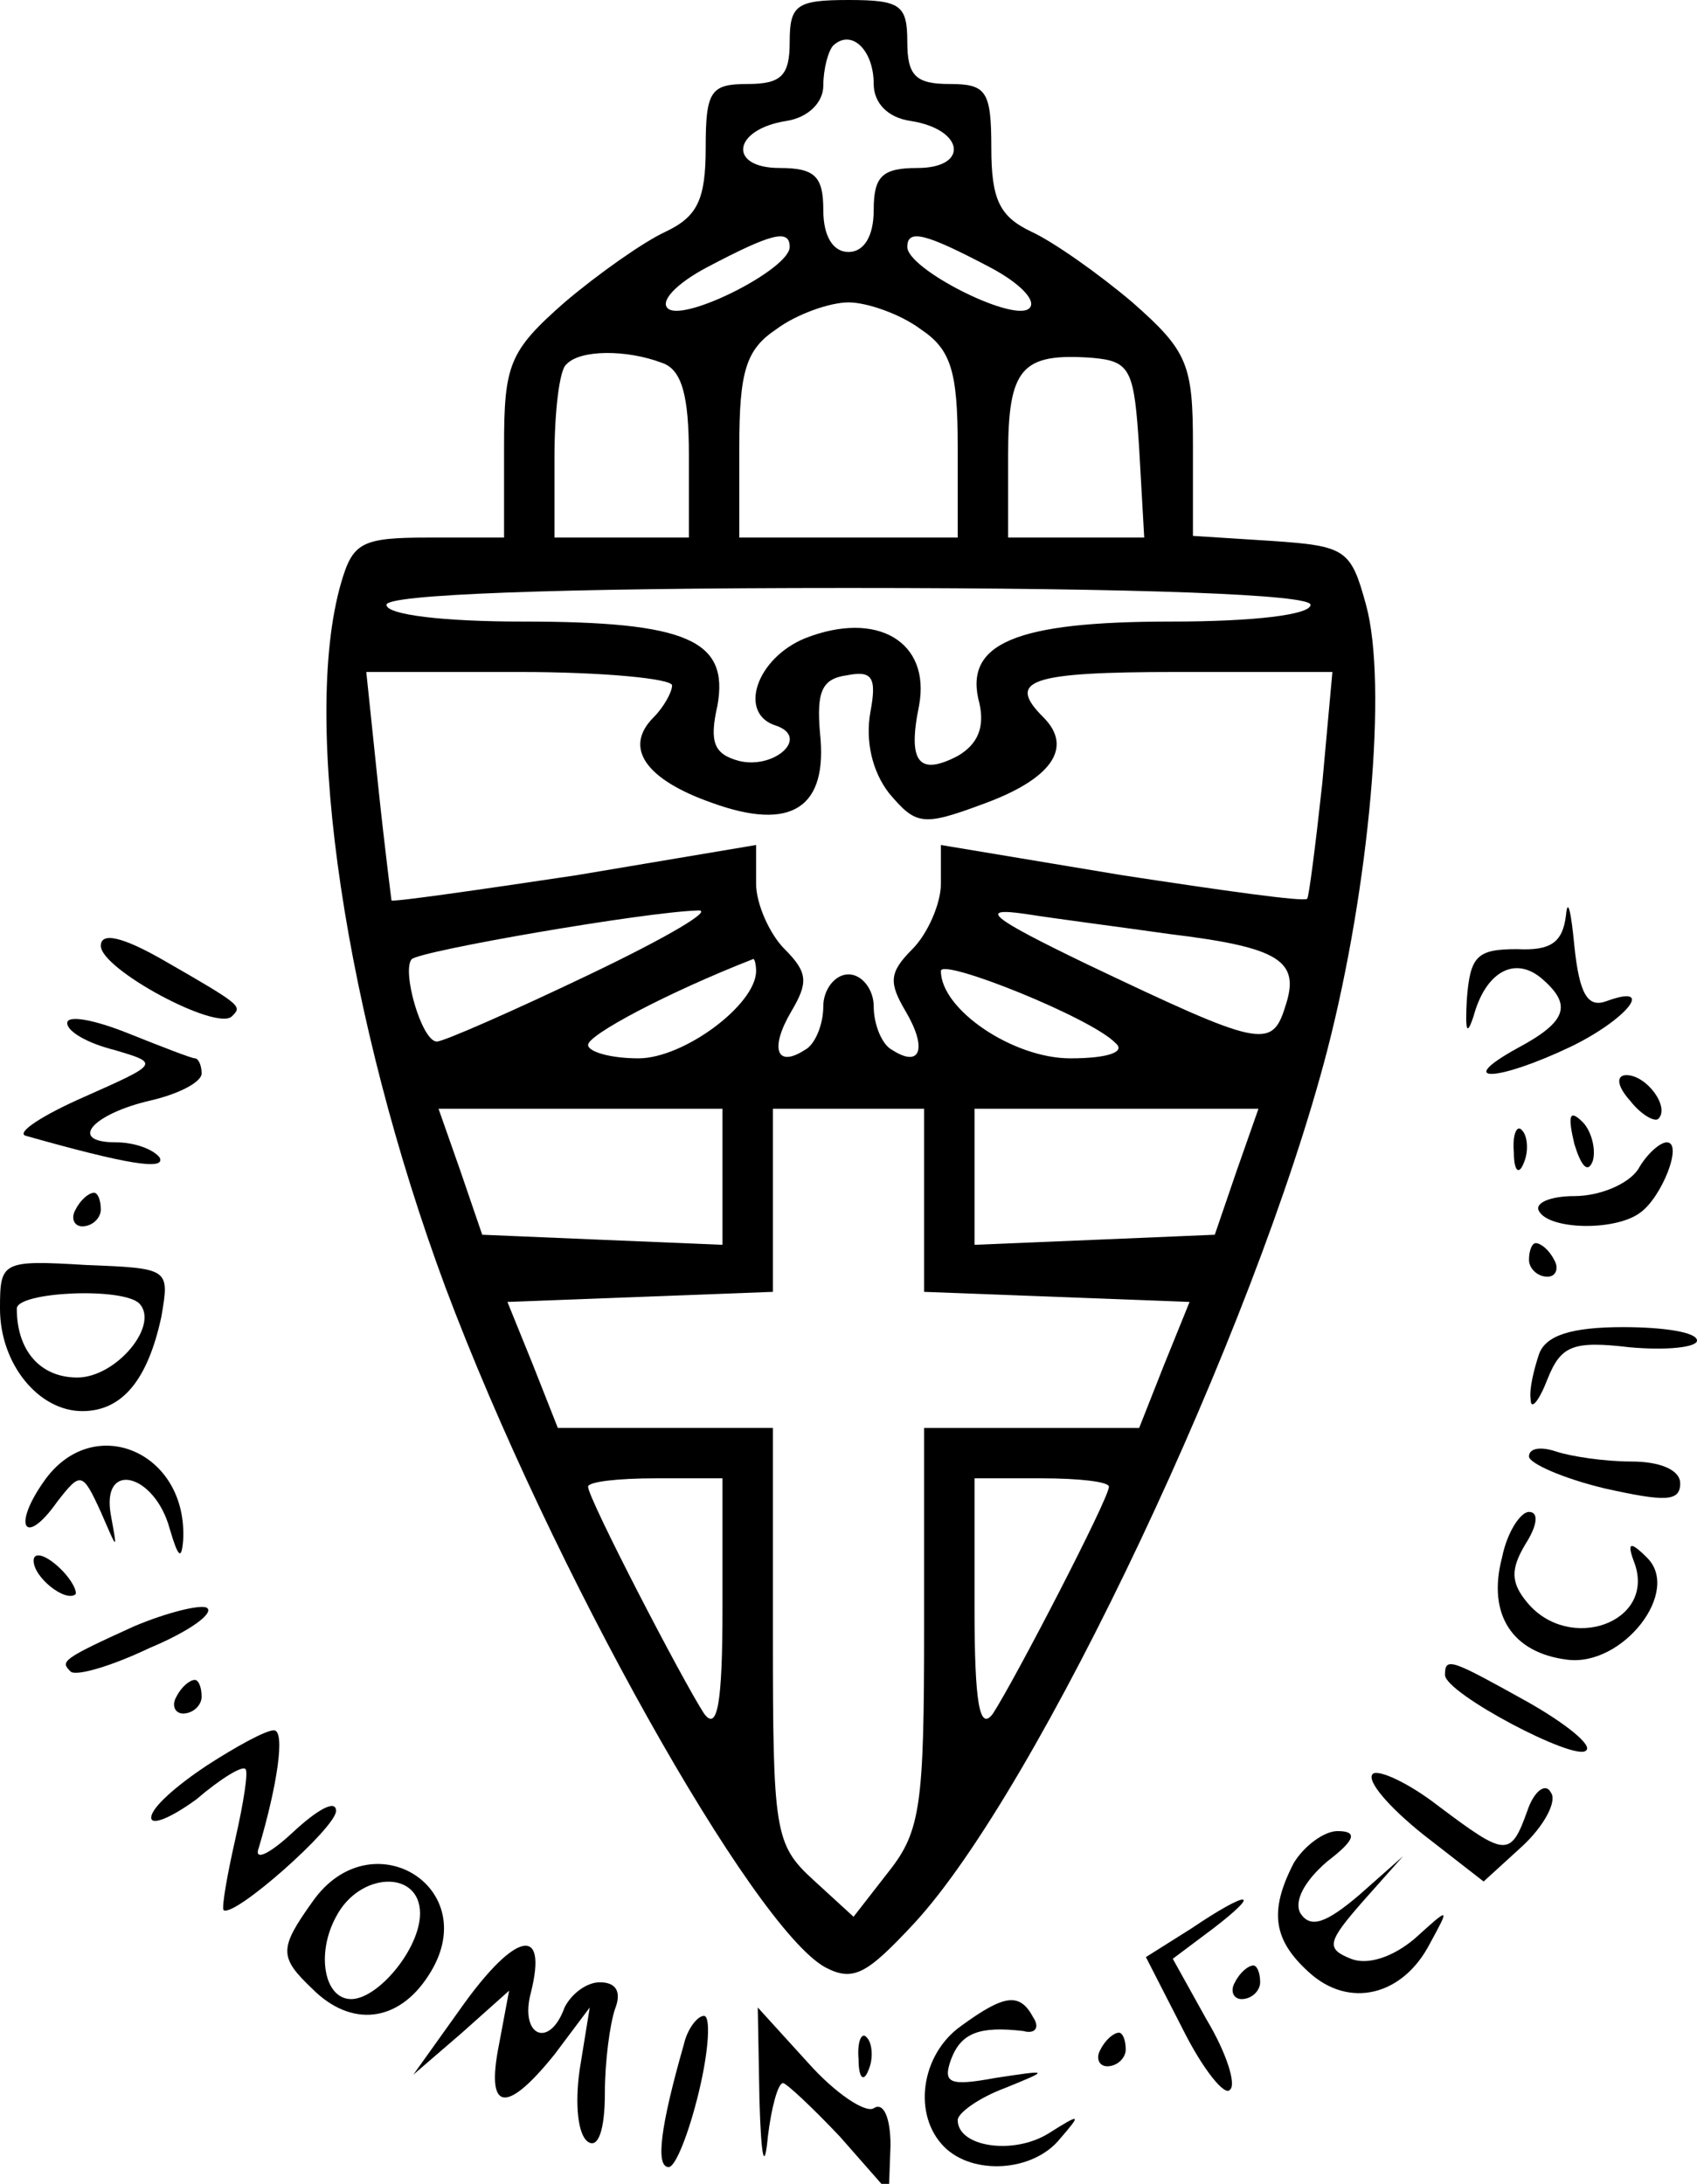 <?xml version="1.0" standalone="no"?>
<!DOCTYPE svg PUBLIC "-//W3C//DTD SVG 20010904//EN"
 "http://www.w3.org/TR/2001/REC-SVG-20010904/DTD/svg10.dtd">
<svg version="1.0" xmlns="http://www.w3.org/2000/svg"
 width="101pt" height="130pt" viewBox="0 0 101 130"
 preserveAspectRatio="xMidYMid meet">

<g transform="translate(0,130) scale(0.1,-0.1)"
fill="#000000" stroke="none">
<path d="M470 1275 c0 -20 -5 -25 -25 -25 -22 0 -25 -4 -25 -38 0 -31 -5 -41
-24 -50 -13 -6 -40 -25 -60 -42 -33 -29 -36 -37 -36 -86 l0 -54 -45 0 c-40 0
-45 -3 -52 -27 -24 -83 3 -260 62 -419 63 -168 183 -381 226 -405 17 -9 25 -4
53 26 74 80 203 354 246 520 25 97 36 218 23 265 -9 33 -12 35 -56 38 l-47 3
0 54 c0 48 -3 56 -36 85 -20 17 -47 36 -60 42 -19 9 -24 19 -24 50 0 34 -3 38
-25 38 -20 0 -25 5 -25 25 0 22 -4 25 -35 25 -31 0 -35 -3 -35 -25z m50 -25
c0 -11 8 -20 22 -22 32 -5 35 -28 4 -28 -21 0 -26 -5 -26 -25 0 -16 -6 -25
-15 -25 -9 0 -15 9 -15 25 0 20 -5 25 -26 25 -31 0 -28 23 4 28 13 2 22 11 22
21 0 10 3 21 6 24 11 10 24 -3 24 -23z m-50 -97 c0 -13 -61 -44 -72 -37 -6 4
4 15 23 25 38 20 49 23 49 12z m119 -12 c19 -10 29 -21 23 -25 -11 -7 -72 24
-72 37 0 11 11 8 49 -12z m-41 -37 c18 -12 22 -25 22 -70 l0 -54 -65 0 -65 0
0 54 c0 45 4 58 22 70 12 9 32 16 43 16 11 0 31 -7 43 -16z m-154 -20 c12 -4
16 -20 16 -55 l0 -49 -40 0 -40 0 0 48 c0 27 3 52 7 55 8 9 36 9 57 1z m284
-51 l3 -53 -40 0 -41 0 0 49 c0 52 8 61 50 58 23 -2 25 -7 28 -54z m102 -93
c0 -6 -34 -10 -83 -10 -93 0 -124 -13 -114 -49 3 -14 -1 -24 -13 -31 -23 -12
-30 -4 -23 30 7 38 -25 57 -68 40 -29 -12 -40 -45 -17 -52 20 -7 -1 -26 -22
-21 -15 4 -18 11 -13 33 7 39 -18 50 -116 50 -47 0 -81 4 -81 10 0 6 98 10
275 10 177 0 275 -4 275 -10z m-380 -48 c0 -4 -5 -13 -11 -19 -18 -18 -5 -37
35 -51 47 -17 69 -3 64 42 -2 24 1 32 16 34 15 3 18 -1 14 -22 -3 -17 1 -35
11 -48 16 -19 20 -20 55 -7 42 15 55 34 37 52 -22 22 -9 27 80 27 l92 0 -6
-66 c-4 -37 -8 -68 -9 -69 -2 -2 -51 5 -110 14 l-108 18 0 -23 c0 -12 -8 -30
-17 -39 -14 -14 -14 -20 -4 -37 13 -22 9 -34 -8 -23 -6 3 -11 15 -11 26 0 10
-7 19 -15 19 -8 0 -15 -9 -15 -19 0 -11 -5 -23 -11 -26 -17 -11 -21 1 -8 23
10 17 10 23 -4 37 -9 9 -17 27 -17 39 l0 23 -107 -18 c-60 -9 -109 -16 -110
-15 0 0 -4 31 -8 69 l-7 67 91 0 c50 0 91 -4 91 -8z m-49 -172 c-46 -22 -87
-40 -91 -40 -9 0 -21 42 -15 49 5 5 138 28 170 29 11 1 -18 -16 -64 -38z m345
24 c66 -8 78 -16 69 -43 -8 -26 -15 -24 -118 25 -58 28 -65 34 -37 30 19 -3
58 -8 86 -12z m-246 -22 c0 -20 -43 -52 -70 -52 -17 0 -30 4 -30 8 0 6 47 31
98 51 1 1 2 -3 2 -7z m214 -43 c6 -5 -4 -9 -27 -9 -34 0 -77 29 -77 52 0 8 90
-28 104 -43z m-234 -79 l0 -41 -72 3 -71 3 -13 38 -13 37 85 0 84 0 0 -40z
m120 -15 l0 -54 79 -3 79 -3 -15 -37 -15 -38 -64 0 -64 0 0 -119 c0 -105 -2
-121 -21 -145 l-21 -27 -24 22 c-23 21 -24 29 -24 146 l0 123 -64 0 -64 0 -15
38 -15 37 79 3 79 3 0 54 0 55 45 0 45 0 0 -55z m186 18 l-13 -38 -71 -3 -72
-3 0 41 0 40 84 0 85 0 -13 -37z m-306 -260 c0 -57 -3 -74 -11 -63 -13 20 -69
128 -69 135 0 3 18 5 40 5 l40 0 0 -77z m230 72 c0 -7 -56 -115 -69 -135 -8
-11 -11 6 -11 63 l0 77 40 0 c22 0 40 -2 40 -5z"/>
<path d="M932 755 c-2 -16 -9 -21 -29 -20 -24 0 -28 -4 -30 -30 -1 -19 0 -22
4 -10 7 26 24 36 40 23 19 -16 16 -26 -14 -42 -38 -21 -12 -20 32 1 33 16 51
38 21 27 -11 -4 -16 4 -19 33 -2 21 -4 29 -5 18z"/>
<path d="M60 737 c0 -14 69 -51 78 -42 6 6 7 6 -40 33 -26 15 -38 17 -38 9z"/>
<path d="M40 691 c0 -5 12 -12 28 -16 27 -8 27 -8 -18 -28 -25 -11 -40 -21
-35 -23 60 -17 84 -21 80 -13 -4 5 -15 9 -26 9 -29 0 -14 17 21 25 17 4 30 11
30 16 0 5 -2 9 -4 9 -2 0 -20 7 -40 15 -20 8 -36 11 -36 6z"/>
<path d="M970 645 c7 -9 15 -13 17 -11 7 7 -7 26 -19 26 -6 0 -6 -6 2 -15z"/>
<path d="M937 619 c4 -13 8 -18 11 -10 2 7 -1 18 -6 23 -8 8 -9 4 -5 -13z"/>
<path d="M901 614 c0 -11 3 -14 6 -6 3 7 2 16 -1 19 -3 4 -6 -2 -5 -13z"/>
<path d="M975 604 c-6 -9 -23 -16 -38 -16 -14 0 -24 -4 -21 -9 6 -11 45 -12
60 -1 13 9 26 42 16 42 -4 0 -12 -7 -17 -16z"/>
<path d="M45 580 c-3 -5 -1 -10 4 -10 6 0 11 5 11 10 0 6 -2 10 -4 10 -3 0 -8
-4 -11 -10z"/>
<path d="M910 550 c0 -5 5 -10 11 -10 5 0 7 5 4 10 -3 6 -8 10 -11 10 -2 0 -4
-4 -4 -10z"/>
<path d="M0 521 c0 -33 23 -61 49 -61 24 0 39 19 47 56 5 29 5 29 -45 31 -50
3 -51 2 -51 -26z m83 3 c12 -13 -14 -44 -37 -44 -22 0 -36 16 -36 41 0 10 63
13 73 3z"/>
<path d="M916 494 c-3 -9 -6 -21 -5 -27 0 -7 5 -1 10 12 8 20 15 23 49 19 22
-2 40 0 40 4 0 5 -20 8 -44 8 -31 0 -46 -5 -50 -16z"/>
<path d="M26 418 c-19 -27 -11 -39 8 -12 14 18 15 18 26 -6 10 -23 10 -24 6
-2 -6 33 26 25 35 -8 5 -17 7 -19 8 -7 3 53 -54 77 -83 35z"/>
<path d="M910 433 c0 -4 20 -13 45 -19 36 -8 45 -8 45 3 0 8 -12 13 -29 13
-16 0 -36 3 -45 6 -9 3 -16 2 -16 -3z"/>
<path d="M894 373 c-9 -34 6 -57 39 -61 33 -4 68 41 47 61 -10 10 -12 9 -7 -4
12 -35 -39 -53 -64 -23 -10 12 -10 20 -1 35 7 11 8 19 2 19 -5 0 -13 -12 -16
-27z"/>
<path d="M20 371 c0 -10 19 -25 25 -20 1 2 -3 10 -11 17 -8 7 -14 8 -14 3z"/>
<path d="M80 332 c-44 -20 -44 -21 -38 -27 3 -3 24 3 47 14 24 10 39 21 34 24
-4 2 -24 -3 -43 -11z"/>
<path d="M860 303 c0 -11 78 -52 84 -45 4 3 -12 16 -35 29 -45 25 -49 27 -49
16z"/>
<path d="M105 290 c-3 -5 -1 -10 4 -10 6 0 11 5 11 10 0 6 -2 10 -4 10 -3 0
-8 -4 -11 -10z"/>
<path d="M123 249 c-18 -12 -33 -25 -33 -31 0 -5 12 0 27 11 14 12 27 20 29
18 2 -1 -1 -20 -6 -42 -5 -22 -8 -40 -7 -42 6 -5 67 49 67 59 0 7 -11 1 -26
-13 -14 -13 -23 -17 -20 -9 11 37 16 70 9 70 -5 0 -23 -10 -40 -21z"/>
<path d="M817 244 c-4 -4 10 -20 30 -36 l36 -28 23 21 c13 12 21 27 17 32 -3
6 -10 1 -14 -11 -10 -28 -13 -27 -53 3 -18 14 -36 22 -39 19z"/>
<path d="M770 191 c-15 -29 -12 -46 9 -65 24 -22 56 -14 72 17 12 22 12 22 -9
3 -13 -11 -28 -16 -38 -12 -15 6 -14 10 7 34 l24 27 -26 -23 c-20 -17 -29 -20
-35 -11 -4 7 2 19 16 31 17 13 18 18 6 18 -8 0 -20 -9 -26 -19z"/>
<path d="M186 168 c-20 -28 -20 -33 0 -52 23 -23 51 -20 69 8 34 52 -34 94
-69 44z m64 -7 c0 -21 -25 -51 -41 -51 -16 0 -21 27 -9 49 14 27 50 28 50 2z"/>
<path d="M709 152 l-27 -17 22 -43 c12 -24 25 -40 28 -36 4 3 -2 22 -14 42
l-20 36 24 18 c30 23 21 23 -13 0z"/>
<path d="M276 107 l-30 -42 29 25 28 25 -6 -32 c-8 -40 4 -42 33 -6 l21 28 -6
-37 c-3 -21 -1 -39 5 -43 6 -4 10 7 10 29 0 19 3 41 6 50 4 10 1 16 -9 16 -8
0 -17 -7 -21 -15 -9 -25 -27 -17 -20 9 10 40 -9 36 -40 -7z"/>
<path d="M735 120 c-3 -5 -1 -10 4 -10 6 0 11 5 11 10 0 6 -2 10 -4 10 -3 0
-8 -4 -11 -10z"/>
<path d="M572 94 c-24 -17 -29 -53 -10 -72 17 -17 53 -15 69 5 13 15 12 15 -7
3 -21 -13 -54 -8 -54 8 0 4 12 13 28 19 27 11 27 11 -6 6 -27 -5 -31 -3 -26
11 6 16 17 20 43 17 7 -2 10 2 6 8 -8 15 -17 14 -43 -5z"/>
<path d="M407 83 c-14 -49 -17 -73 -9 -73 4 0 12 20 18 45 6 25 7 45 3 45 -4
0 -10 -8 -12 -17z"/>
<path d="M452 50 c1 -35 3 -43 5 -22 2 17 6 32 9 32 2 0 18 -15 34 -32 l29
-33 1 28 c0 16 -4 26 -10 22 -5 -3 -23 9 -39 27 l-30 33 1 -55z"/>
<path d="M511 74 c0 -11 3 -14 6 -6 3 7 2 16 -1 19 -3 4 -6 -2 -5 -13z"/>
<path d="M655 80 c-3 -5 -1 -10 4 -10 6 0 11 5 11 10 0 6 -2 10 -4 10 -3 0 -8
-4 -11 -10z"/>
</g>
</svg>
